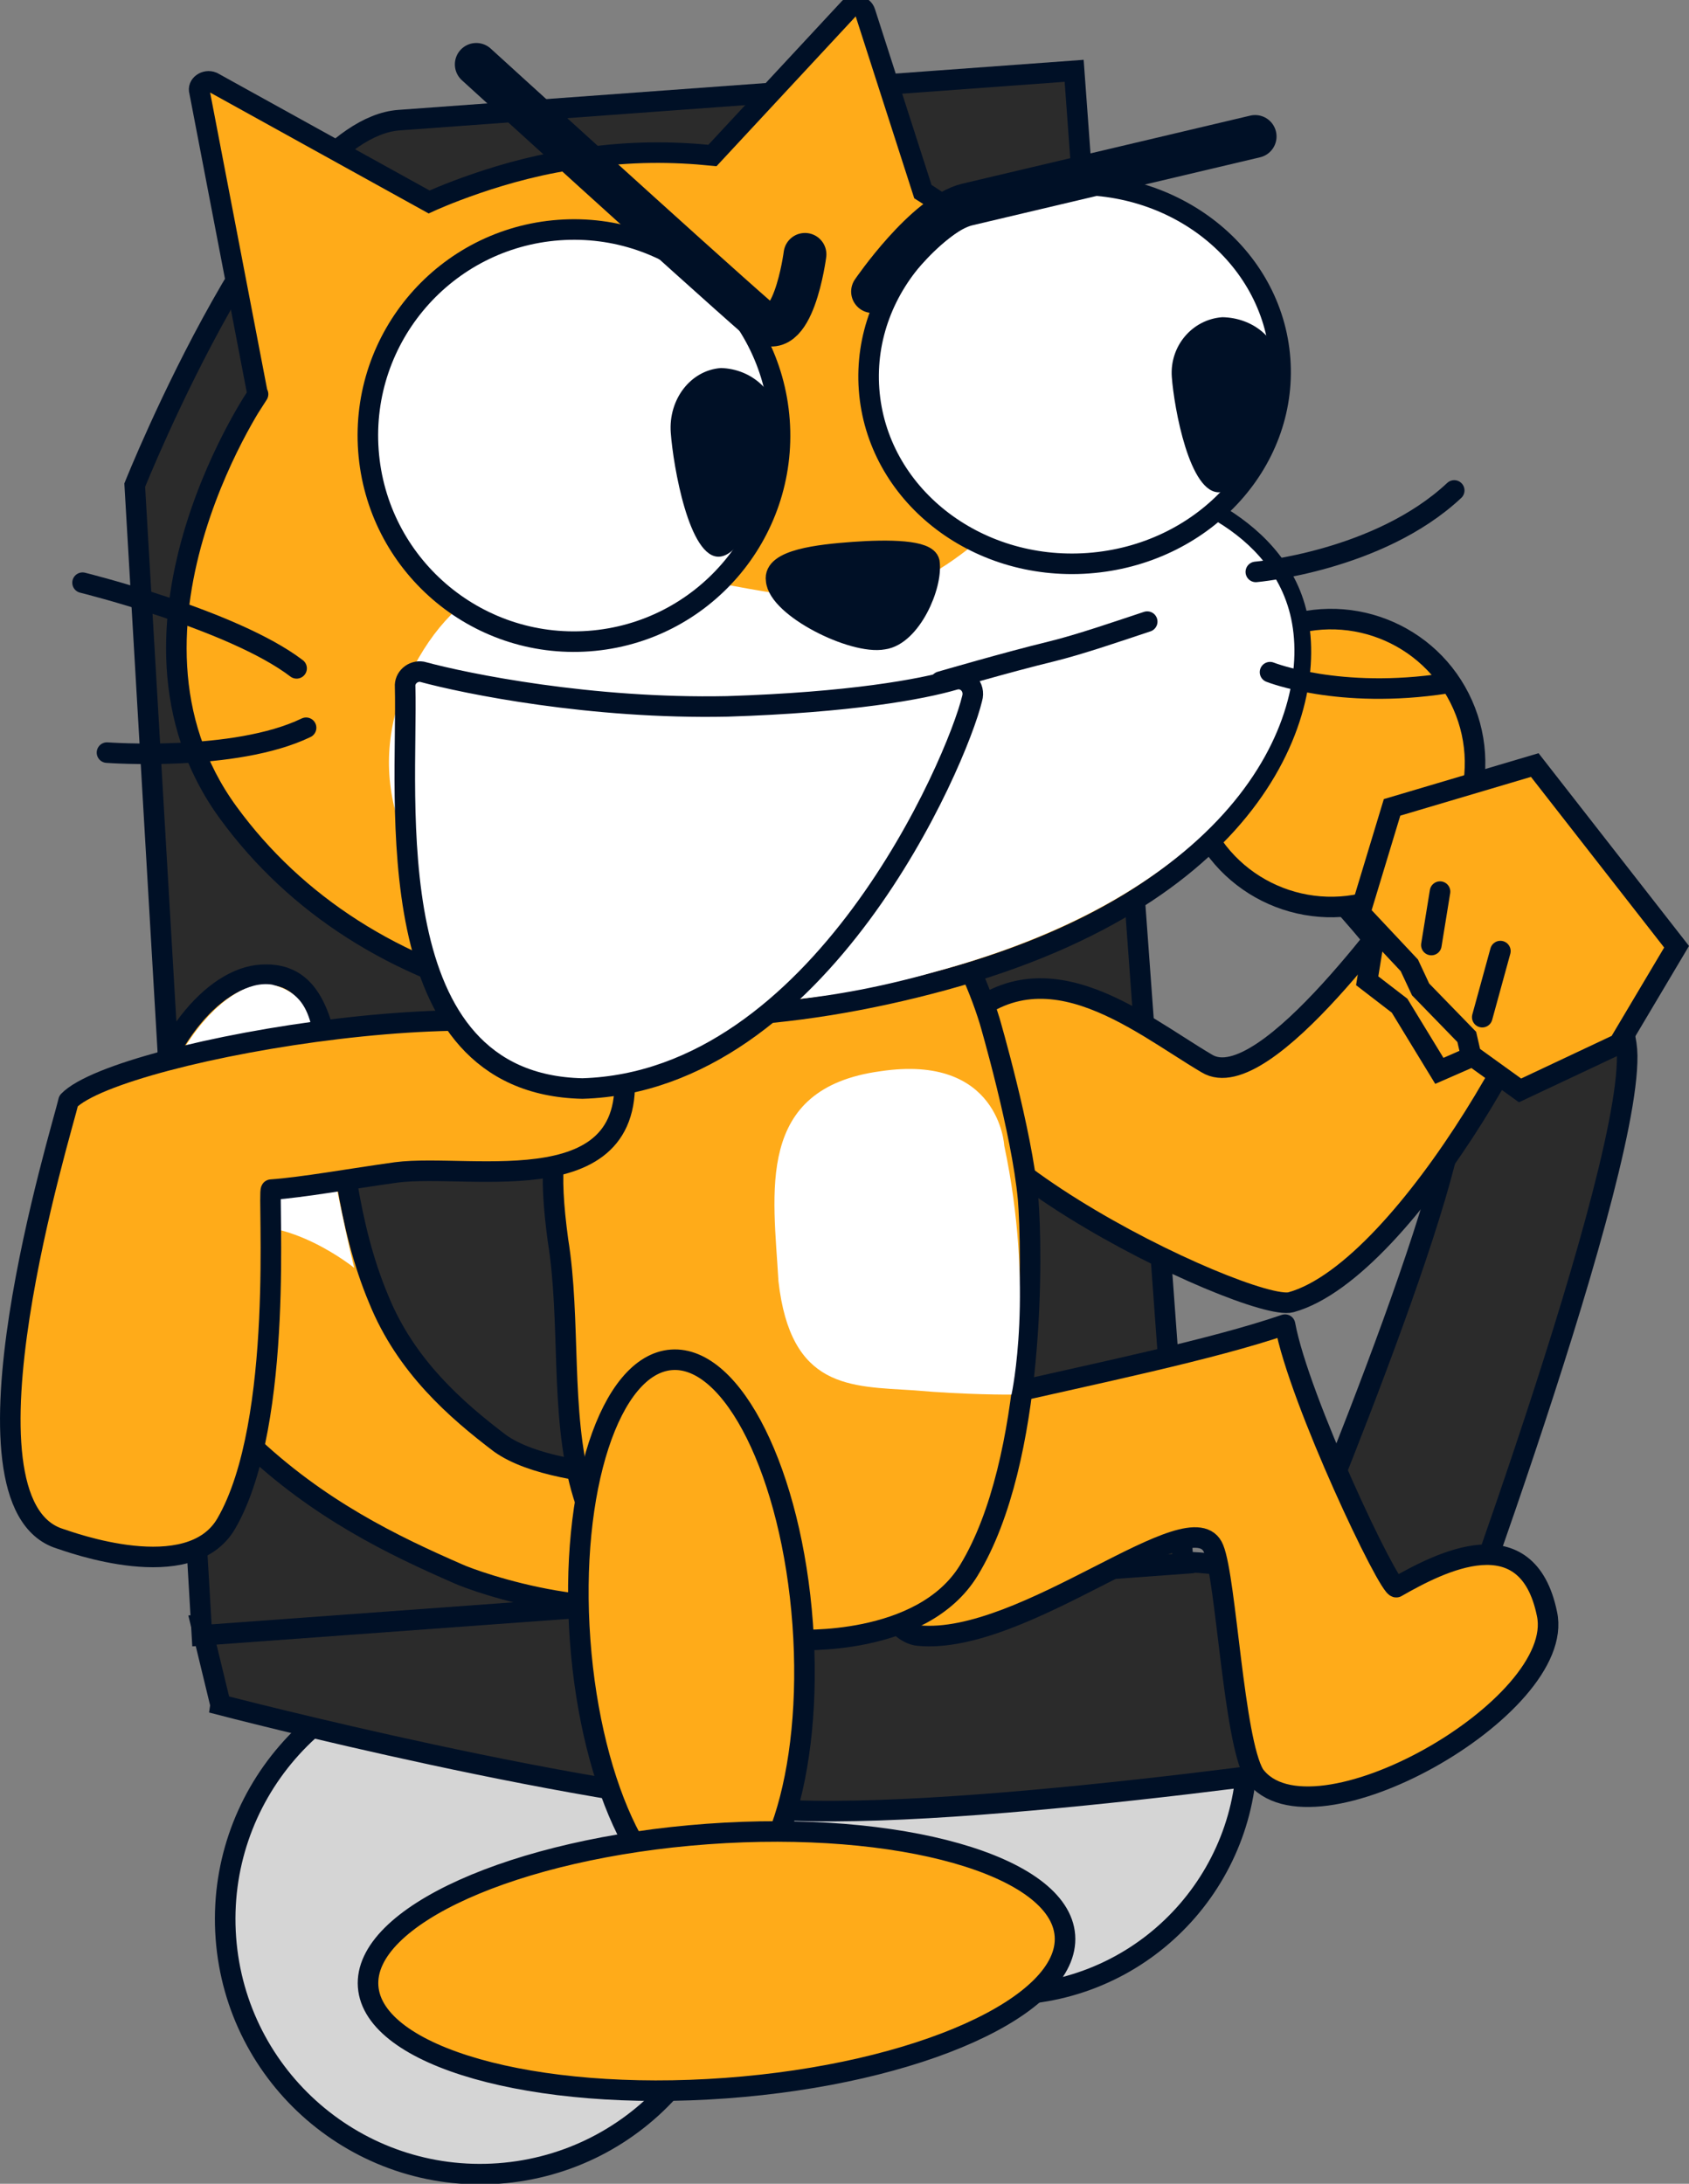 <svg version="1.1" xmlns="http://www.w3.org/2000/svg" xmlns:xlink="http://www.w3.org/1999/xlink" width="98.618" height="127.519" viewBox="0,0,98.618,127.519"><rect x="0" y="0" width="98.618" height="127.519" fill="#808080" stroke="none"/><g transform="translate(-186.421,-106.79)"><g stroke-miterlimit="10"><path d="M230.82,210.091c-0.573,-7.834 5.314,-14.65 13.149,-15.222c7.834,-0.573 14.65,5.314 15.222,13.149c0.573,7.834 -5.314,14.65 -13.149,15.222c-7.834,0.573 -14.65,-5.314 -15.222,-13.149z" fill="#d5d5d5" fill-rule="nonzero" stroke="#001026" stroke-width="1.2" stroke-linecap="butt" stroke-linejoin="miter"/><path d="M199.609,219.946c-0.599,-8.2 5.562,-15.333 13.762,-15.933c8.2,-0.599 15.333,5.562 15.933,13.762c0.599,8.2 -5.562,15.333 -13.762,15.933c-8.2,0.599 -15.333,-5.562 -15.933,-13.762z" fill="#d5d5d5" fill-rule="nonzero" stroke="#001026" stroke-width="1.2" stroke-linecap="butt" stroke-linejoin="miter"/><path d="M260.533,202.266c0,0 10.376,-24.26 10.853,-30.83c0.533,-7.348 -15.933,-20.85 -15.933,-20.85l9.151,-5.798c0,0 16.753,16.637 16.826,23.647c0.083,8.008 -12.035,40.122 -12.035,40.122z" fill="#2b2b2b" fill-rule="nonzero" stroke="#001026" stroke-width="1.2" stroke-linecap="butt" stroke-linejoin="miter"/><path d="M199.299,206.344l-1.133,-4.681c0,0 44.389,-3.694 57.105,-3.666c6.096,0.013 15.282,3.822 15.282,3.822l-0.702,7.24c0,0 -25.106,3.915 -37.15,3.452c-11.442,-0.44 -33.402,-6.166 -33.402,-6.166z" fill="#2b2b2b" fill-rule="nonzero" stroke="#001026" stroke-width="1.2" stroke-linecap="butt" stroke-linejoin="miter"/><path d="M198.212,202.285l-3.924,-67.165c0,0 8.307,-20.793 15.428,-21.314c10.576,-0.773 39.423,-2.881 39.423,-2.881l6.371,87.172z" fill="#2b2b2b" fill-rule="nonzero" stroke="#001026" stroke-width="1.2" stroke-linecap="butt" stroke-linejoin="miter"/><path d="M267.955,199.471c2.553,-1.46 7.631,-4.081 8.791,1.558c1.179,5.44 -13.812,13.929 -17.089,9.391c-1.21,-2.027 -1.642,-11.411 -2.374,-13.191c-1.213,-3.074 -11.023,5.667 -17.235,5.069c-2.868,-0.276 -4.62,-9.694 -5.03,-10.369c-1.299,-2.136 17.882,-4.848 26.434,-7.789c0.811,4.402 6.085,15.491 6.503,15.331z" fill="#ffab19" fill-rule="evenodd" stroke="#001026" stroke-width="1.2" stroke-linecap="round" stroke-linejoin="round"/><path d="M277.676,159.808c0.443,3.755 -9.047,21.136 -15.873,23.025c-2.4,0.664 -24.888,-10.001 -19.858,-15.705c5.03,-5.704 10.855,-0.643 14.941,1.765c3.413,2.079 11.663,-9.91 12.372,-10.618c1.423,-1.556 2.927,-1.237 4.843,-0.602c1.297,0.43 3.32,0.514 3.575,2.135z" fill="#ffab19" fill-rule="evenodd" stroke="#001026" stroke-width="1.2" stroke-linecap="round" stroke-linejoin="round"/><g fill-rule="evenodd"><path d="M229.806,193.936c0.716,0.917 2.209,2.923 -2.509,5.574c-4.718,2.651 -13.21,-0.383 -14.15,-0.83c-3.696,-1.615 -8.157,-3.738 -12.306,-7.729c-12.089,-11.514 -4.886,-26.951 0.867,-27.237c5.635,-0.342 3.105,10.118 6.824,18.945c1.588,3.924 4.546,6.484 7.085,8.412c3.657,2.604 13.412,1.775 14.189,2.865z" fill="#ffab19" stroke="#001026" stroke-width="1.2" stroke-linecap="round" stroke-linejoin="round"/><path d="M205.215,170.567c0.37,4.064 1.886,10.258 1.886,10.258c0,0 -3.841,-3.124 -7.257,-2.302c-2.722,0.576 -3.482,3.383 -3.639,4.317c-0.8,-2.253 -1.673,-5.26 -0.891,-9.928c0.782,-4.668 4.303,-9.041 6.986,-8.627c2.572,0.648 2.321,2.689 2.914,6.283z" fill="#ffffff" stroke="none" stroke-width="1" stroke-linecap="butt" stroke-linejoin="miter"/></g><g fill-rule="evenodd"><path d="M232.905,202.546c-16.451,-1.881 -12.385,-14.013 -13.906,-23.338c-1.096,-8.174 0.784,-8.296 8.171,-13.185c4.022,-3.01 6.393,-4.773 8.612,-7.286c3.373,-3.702 7.098,3.351 8.421,7.66c0,0 1.887,6.451 2.247,10.392c0.24,2.833 0.482,15.243 -3.461,21.702c-2.738,4.485 -10.084,4.054 -10.084,4.054z" fill="#ffab19" stroke="#001026" stroke-width="1.2" stroke-linecap="round" stroke-linejoin="round"/><path d="M245.481,188.226c0,0 -2.663,0.021 -5.703,-0.25c-3.732,-0.239 -7.192,-0.077 -7.905,-6.376c-0.288,-5.149 -1.407,-11.257 5.947,-12.255c6.963,-1.048 7.237,4.342 7.237,4.342c1.774,8.383 0.425,14.538 0.425,14.538z" fill="#ffffff" stroke="none" stroke-width="1" stroke-linecap="butt" stroke-linejoin="miter"/></g><path d="M256.457,154.753c-1.881,-4.244 0.035,-9.209 4.279,-11.089c4.244,-1.881 9.209,0.035 11.089,4.279c1.881,4.244 -0.035,9.209 -4.279,11.089c-4.244,1.881 -9.209,-0.035 -11.089,-4.279z" fill="#ffab19" fill-rule="nonzero" stroke="#001026" stroke-width="1.2" stroke-linecap="butt" stroke-linejoin="miter"/><path d="M236.015,107.263c0.285,-0.221 0.791,-0.158 0.919,0.234l3.373,10.482c0,0 6.726,4.221 8.861,7.374c3.592,5.252 4.02,9.733 4.02,9.733c0,0 7.234,1.577 8.846,7.174c1.612,5.597 -1.989,16.689 -20.469,21.75c-18.48,5.061 -33.912,1.075 -41.824,-9.777c-7.912,-10.852 2.267,-25.232 1.727,-24.391l-3.399,-17.699c-0.129,-0.392 0.348,-0.727 0.761,-0.557l12.644,6.997c0,0 4.364,-2.023 9.037,-2.566c2.778,-0.404 5.186,-0.379 7.509,-0.148z" fill="#ffab19" fill-rule="evenodd" stroke="#001026" stroke-width="1.2" stroke-linecap="butt" stroke-linejoin="miter"/><path d="M253.052,135.496c0,0 7.013,1.292 8.625,6.89c1.612,5.597 -2.424,16.22 -20.712,21.166c-23.771,6.751 -36.29,-6.773 -30.381,-17.833c5.902,-11.16 18.035,-2.922 26.369,-4.133c7.144,-1.023 7.483,-7.365 16.099,-6.09z" fill="#ffffff" fill-rule="evenodd" stroke="none" stroke-width="1" stroke-linecap="butt" stroke-linejoin="miter"/><path d="M207.932,133.102c-0.484,-6.628 4.496,-12.393 11.124,-12.878c6.628,-0.484 12.393,4.496 12.878,11.124c0.484,6.628 -4.496,12.393 -11.124,12.878c-6.628,0.484 -12.393,-4.496 -12.878,-11.124z" fill="#ffffff" fill-rule="nonzero" stroke="#001026" stroke-width="1.2" stroke-linecap="butt" stroke-linejoin="miter"/><path d="M271.331,135.429c-4.411,4.132 -11.584,4.757 -11.584,4.757" fill="none" fill-rule="evenodd" stroke="#001026" stroke-width="1.2" stroke-linecap="round" stroke-linejoin="round"/><path d="M270.851,146.694c-6.247,0.958 -10.275,-0.653 -10.275,-0.653" fill="none" fill-rule="evenodd" stroke="#001026" stroke-width="1.2" stroke-linecap="round" stroke-linejoin="round"/><path d="M236.231,139.032c2.094,-0.153 4.303,-0.114 4.454,0.577c0.202,1.389 -1.09,4.291 -2.679,4.507c-1.781,0.331 -6.152,-1.857 -6.268,-3.452c-0.187,-1.19 2.498,-1.486 4.493,-1.632z" fill="#001026" fill-rule="evenodd" stroke="#001026" stroke-width="1.2" stroke-linecap="round" stroke-linejoin="round"/><path d="M191.241,140.816c0,0 8.781,2.166 12.498,5.002" fill="none" fill-rule="evenodd" stroke="#001026" stroke-width="1.2" stroke-linecap="round" stroke-linejoin="round"/><path d="M204.293,149.287c-4.165,2.009 -11.625,1.451 -11.625,1.451" fill="none" fill-rule="evenodd" stroke="#001026" stroke-width="1.2" stroke-linecap="round" stroke-linejoin="round"/><path d="M231.962,131.591c0.142,1.948 -1.759,7.575 -3.53,7.705c-1.771,0.129 -2.704,-5.29 -2.846,-7.239c-0.142,-1.948 1.158,-3.646 2.929,-3.776c1.784,0.048 3.305,1.361 3.447,3.31" fill="#001026" fill-rule="evenodd" stroke="none" stroke-width="1" stroke-linecap="butt" stroke-linejoin="miter"/><path d="M233.423,121.644c0,0 -0.716,5.52 -2.692,3.798c-3.745,-3.265 -16.501,-14.892 -16.501,-14.892" fill="none" fill-rule="nonzero" stroke="#001026" stroke-width="2.5" stroke-linecap="round" stroke-linejoin="miter"/><path d="M237.164,129.524c-0.445,-6.093 4.567,-11.424 11.194,-11.909c6.628,-0.484 12.362,4.062 12.807,10.154c0.445,6.093 -4.567,11.424 -11.194,11.909c-6.628,0.484 -12.362,-4.062 -12.807,-10.154z" fill="#ffffff" fill-rule="nonzero" stroke="#001026" stroke-width="1.2" stroke-linecap="butt" stroke-linejoin="miter"/><path d="M261.217,128.337c0.131,1.791 -1.796,7.068 -3.567,7.198c-1.771,0.129 -2.678,-4.941 -2.809,-6.732c-0.131,-1.791 1.179,-3.36 2.95,-3.49c1.783,0.033 3.295,1.232 3.426,3.024" fill="#001026" fill-rule="evenodd" stroke="none" stroke-width="1" stroke-linecap="butt" stroke-linejoin="miter"/><path d="M237.368,123.816c0,0 3.07,-4.5 5.536,-5.085c4.152,-0.985 16.802,-3.972 16.802,-3.972" fill="none" fill-rule="nonzero" stroke="#001026" stroke-width="2.5" stroke-linecap="round" stroke-linejoin="miter"/><path d="M190.423,171.079c2.931,-3.049 28.242,-7.301 32.318,-2.629c1.54,8.858 -8.754,6.225 -13.187,6.802c-2.674,0.372 -5.417,0.871 -7.304,1.007c-0.221,0.131 0.826,13.579 -2.621,19.503c-2.141,3.679 -9.196,1.042 -9.712,0.879c-6.64,-2.09 0.176,-24.058 0.507,-25.562z" fill="#ffab19" fill-rule="evenodd" stroke="#001026" stroke-width="1.2" stroke-linecap="round" stroke-linejoin="round"/><path d="M233.289,201.623c0.642,8.783 -1.747,16.115 -5.335,16.377c-3.589,0.262 -7.018,-6.645 -7.66,-15.427c-0.642,-8.783 1.747,-16.115 5.335,-16.377c3.589,-0.262 7.018,6.645 7.66,15.427z" fill="#ffab19" fill-rule="nonzero" stroke="#001026" stroke-width="1.2" stroke-linecap="butt" stroke-linejoin="miter"/><g stroke="#001026" stroke-width="1.2" stroke-linecap="round"><g fill="#ffffff" fill-rule="evenodd" stroke-linejoin="round"><path d="M210.076,146.899c-0.046,-0.527 0.446,-0.968 0.984,-0.882c2.583,0.703 9.879,2.187 17.827,2.022c7.146,-0.228 11.326,-0.992 13.267,-1.56c0.647,-0.189 1.231,0.423 1.026,1.105c-0.874,3.66 -8.854,22.35 -22.751,22.77c-12.1,-0.268 -10.184,-16.967 -10.353,-23.455z"/></g><path d="M253.405,143.089c-1.57,0.518 -3.93,1.339 -5.641,1.754c-2.462,0.596 -6.427,1.751 -6.427,1.751" fill="none" fill-rule="nonzero" stroke-linejoin="miter"/></g><g fill-rule="nonzero" stroke="#001026" stroke-width="1.2" stroke-linecap="round" stroke-linejoin="miter"><path d="M273.949,167.797l-3.487,1.525l-2.321,-3.805l-1.892,-1.456l0.759,-4.68z" fill="#ffab19"/><path d="M276.033,151.464l8.281,10.611l-3.369,5.67l-5.772,2.718l-2.867,-2.066l-0.243,-1.057l-2.696,-2.773l-0.657,-1.406l-2.875,-3.066l1.866,-6.159z" fill="#ffab19"/><path d="M270.502,158.855l-0.506,3.12" fill="none"/><path d="M272.967,166.187l1.059,-3.859" fill="none"/></g><path d="M248.6,219.819c0.299,4.098 -8.565,8.085 -19.8,8.906c-11.235,0.821 -20.585,-1.835 -20.884,-5.933c-0.299,-4.098 8.565,-8.085 19.8,-8.906c11.235,-0.821 20.585,1.835 20.884,5.933z" fill="#ffab19" fill-rule="nonzero" stroke="#001026" stroke-width="1.2" stroke-linecap="butt" stroke-linejoin="miter"/></g></g></svg>